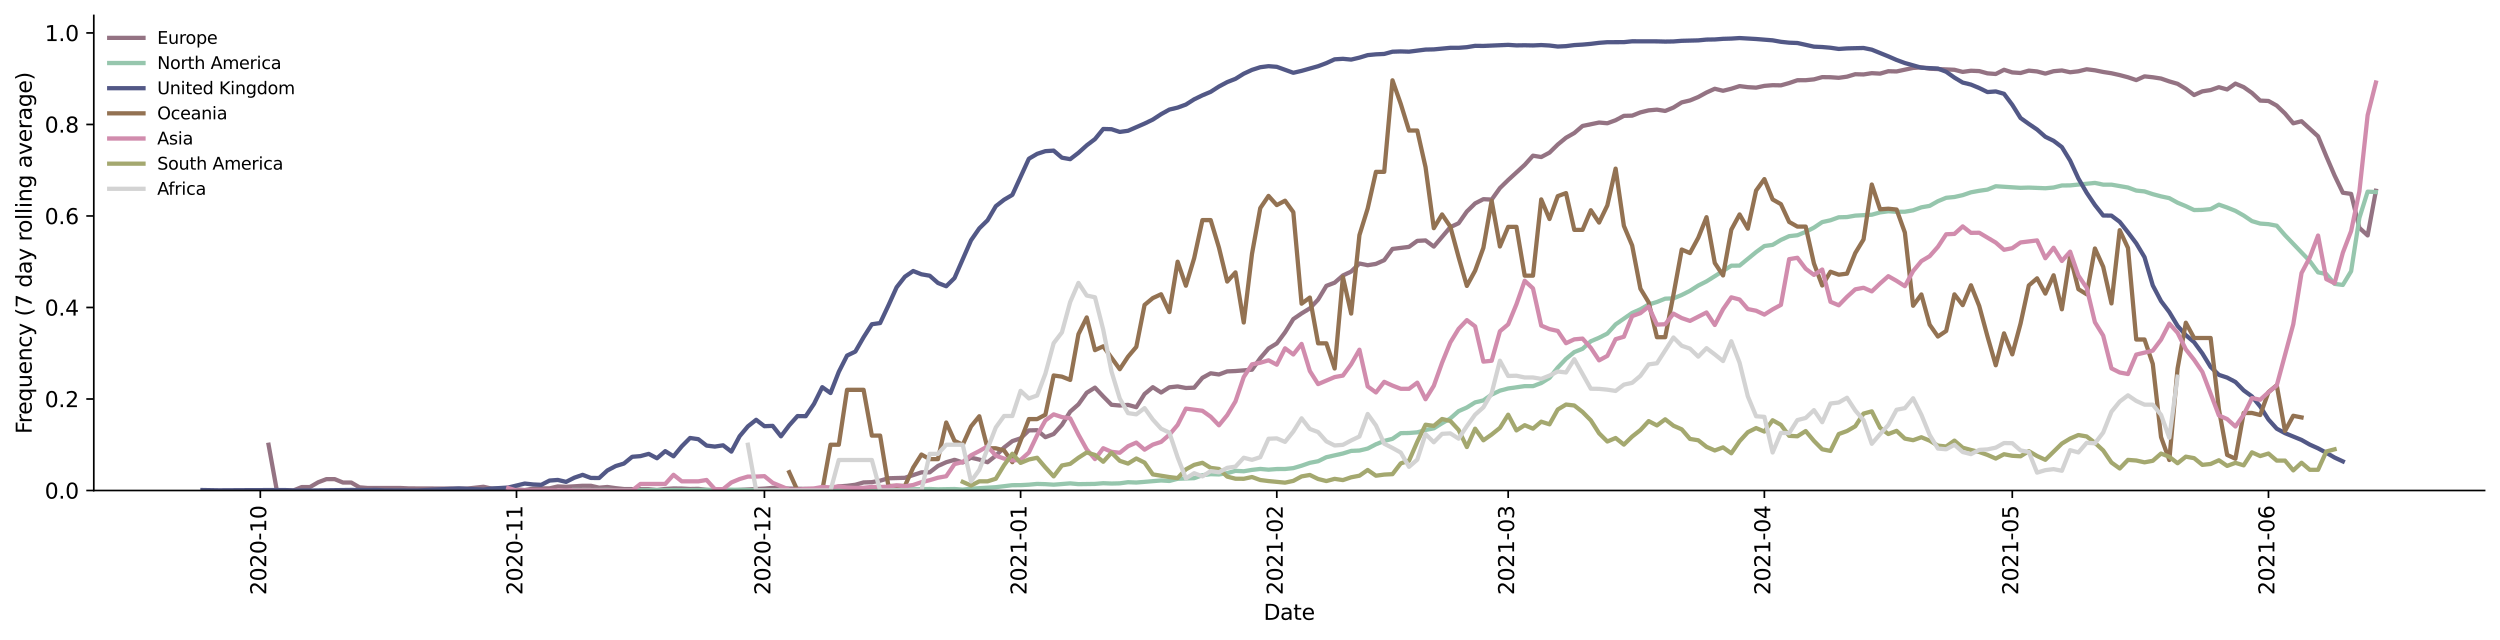 <?xml version="1.0" encoding="utf-8" standalone="no"?>
<!DOCTYPE svg PUBLIC "-//W3C//DTD SVG 1.1//EN"
  "http://www.w3.org/Graphics/SVG/1.1/DTD/svg11.dtd">
<svg height="298.621pt" version="1.1" viewBox="0 0 1166.981 298.621" width="1166.981pt" xmlns="http://www.w3.org/2000/svg" xmlns:xlink="http://www.w3.org/1999/xlink">
 <defs>
  <style type="text/css">*{stroke-linecap:butt;stroke-linejoin:round;}</style>
 </defs>
 <g id="figure_1">
  <g id="patch_1">
   <path d="M 0 298.621 
L 1166.981 298.621 
L 1166.981 0 
L 0 0 
z
" style="fill:#ffffff;"/>
  </g>
  <g id="axes_1">
   <g id="patch_2">
    <path d="M 43.781 228.96 
L 1159.781 228.96 
L 1159.781 7.2 
L 43.781 7.2 
z
" style="fill:#ffffff;"/>
   </g>
   <g id="matplotlib.axis_1">
    <g id="xtick_1">
     <g id="line2d_1">
      <defs>
       <path d="M 0 0 
L 0 3.5 
" id="m348f8c0ea3" style="stroke:#000000;stroke-width:0.8;"/>
      </defs>
      <g>
       <use style="stroke:#000000;stroke-width:0.8;" x="121.512" xlink:href="#m348f8c0ea3" y="228.96"/>
      </g>
     </g>
     <g id="text_1">
      <!-- 2020-10 -->
      <g transform="translate(124.271 277.743)rotate(-90)scale(0.1 -0.1)">
       <defs>
        <path d="M 1228 531 
L 3431 531 
L 3431 0 
L 469 0 
L 469 531 
Q 828 903 1448 1529 
Q 2069 2156 2228 2338 
Q 2531 2678 2651 2914 
Q 2772 3150 2772 3378 
Q 2772 3750 2511 3984 
Q 2250 4219 1831 4219 
Q 1534 4219 1204 4116 
Q 875 4013 500 3803 
L 500 4441 
Q 881 4594 1212 4672 
Q 1544 4750 1819 4750 
Q 2544 4750 2975 4387 
Q 3406 4025 3406 3419 
Q 3406 3131 3298 2873 
Q 3191 2616 2906 2266 
Q 2828 2175 2409 1742 
Q 1991 1309 1228 531 
z
" id="DejaVuSans-32" transform="scale(0.016)"/>
        <path d="M 2034 4250 
Q 1547 4250 1301 3770 
Q 1056 3291 1056 2328 
Q 1056 1369 1301 889 
Q 1547 409 2034 409 
Q 2525 409 2770 889 
Q 3016 1369 3016 2328 
Q 3016 3291 2770 3770 
Q 2525 4250 2034 4250 
z
M 2034 4750 
Q 2819 4750 3233 4129 
Q 3647 3509 3647 2328 
Q 3647 1150 3233 529 
Q 2819 -91 2034 -91 
Q 1250 -91 836 529 
Q 422 1150 422 2328 
Q 422 3509 836 4129 
Q 1250 4750 2034 4750 
z
" id="DejaVuSans-30" transform="scale(0.016)"/>
        <path d="M 313 2009 
L 1997 2009 
L 1997 1497 
L 313 1497 
L 313 2009 
z
" id="DejaVuSans-2d" transform="scale(0.016)"/>
        <path d="M 794 531 
L 1825 531 
L 1825 4091 
L 703 3866 
L 703 4441 
L 1819 4666 
L 2450 4666 
L 2450 531 
L 3481 531 
L 3481 0 
L 794 0 
L 794 531 
z
" id="DejaVuSans-31" transform="scale(0.016)"/>
       </defs>
       <use xlink:href="#DejaVuSans-32"/>
       <use x="63.623" xlink:href="#DejaVuSans-30"/>
       <use x="127.246" xlink:href="#DejaVuSans-32"/>
       <use x="190.869" xlink:href="#DejaVuSans-30"/>
       <use x="254.492" xlink:href="#DejaVuSans-2d"/>
       <use x="290.576" xlink:href="#DejaVuSans-31"/>
       <use x="354.199" xlink:href="#DejaVuSans-30"/>
      </g>
     </g>
    </g>
    <g id="xtick_2">
     <g id="line2d_2">
      <g>
       <use style="stroke:#000000;stroke-width:0.8;" x="241.097" xlink:href="#m348f8c0ea3" y="228.96"/>
      </g>
     </g>
     <g id="text_2">
      <!-- 2020-11 -->
      <g transform="translate(243.856 277.743)rotate(-90)scale(0.1 -0.1)">
       <use xlink:href="#DejaVuSans-32"/>
       <use x="63.623" xlink:href="#DejaVuSans-30"/>
       <use x="127.246" xlink:href="#DejaVuSans-32"/>
       <use x="190.869" xlink:href="#DejaVuSans-30"/>
       <use x="254.492" xlink:href="#DejaVuSans-2d"/>
       <use x="290.576" xlink:href="#DejaVuSans-31"/>
       <use x="354.199" xlink:href="#DejaVuSans-31"/>
      </g>
     </g>
    </g>
    <g id="xtick_3">
     <g id="line2d_3">
      <g>
       <use style="stroke:#000000;stroke-width:0.8;" x="356.824" xlink:href="#m348f8c0ea3" y="228.96"/>
      </g>
     </g>
     <g id="text_3">
      <!-- 2020-12 -->
      <g transform="translate(359.584 277.743)rotate(-90)scale(0.1 -0.1)">
       <use xlink:href="#DejaVuSans-32"/>
       <use x="63.623" xlink:href="#DejaVuSans-30"/>
       <use x="127.246" xlink:href="#DejaVuSans-32"/>
       <use x="190.869" xlink:href="#DejaVuSans-30"/>
       <use x="254.492" xlink:href="#DejaVuSans-2d"/>
       <use x="290.576" xlink:href="#DejaVuSans-31"/>
       <use x="354.199" xlink:href="#DejaVuSans-32"/>
      </g>
     </g>
    </g>
    <g id="xtick_4">
     <g id="line2d_4">
      <g>
       <use style="stroke:#000000;stroke-width:0.8;" x="476.41" xlink:href="#m348f8c0ea3" y="228.96"/>
      </g>
     </g>
     <g id="text_4">
      <!-- 2021-01 -->
      <g transform="translate(479.169 277.743)rotate(-90)scale(0.1 -0.1)">
       <use xlink:href="#DejaVuSans-32"/>
       <use x="63.623" xlink:href="#DejaVuSans-30"/>
       <use x="127.246" xlink:href="#DejaVuSans-32"/>
       <use x="190.869" xlink:href="#DejaVuSans-31"/>
       <use x="254.492" xlink:href="#DejaVuSans-2d"/>
       <use x="290.576" xlink:href="#DejaVuSans-30"/>
       <use x="354.199" xlink:href="#DejaVuSans-31"/>
      </g>
     </g>
    </g>
    <g id="xtick_5">
     <g id="line2d_5">
      <g>
       <use style="stroke:#000000;stroke-width:0.8;" x="595.995" xlink:href="#m348f8c0ea3" y="228.96"/>
      </g>
     </g>
     <g id="text_5">
      <!-- 2021-02 -->
      <g transform="translate(598.754 277.743)rotate(-90)scale(0.1 -0.1)">
       <use xlink:href="#DejaVuSans-32"/>
       <use x="63.623" xlink:href="#DejaVuSans-30"/>
       <use x="127.246" xlink:href="#DejaVuSans-32"/>
       <use x="190.869" xlink:href="#DejaVuSans-31"/>
       <use x="254.492" xlink:href="#DejaVuSans-2d"/>
       <use x="290.576" xlink:href="#DejaVuSans-30"/>
       <use x="354.199" xlink:href="#DejaVuSans-32"/>
      </g>
     </g>
    </g>
    <g id="xtick_6">
     <g id="line2d_6">
      <g>
       <use style="stroke:#000000;stroke-width:0.8;" x="704.007" xlink:href="#m348f8c0ea3" y="228.96"/>
      </g>
     </g>
     <g id="text_6">
      <!-- 2021-03 -->
      <g transform="translate(706.767 277.743)rotate(-90)scale(0.1 -0.1)">
       <defs>
        <path d="M 2597 2516 
Q 3050 2419 3304 2112 
Q 3559 1806 3559 1356 
Q 3559 666 3084 287 
Q 2609 -91 1734 -91 
Q 1441 -91 1130 -33 
Q 819 25 488 141 
L 488 750 
Q 750 597 1062 519 
Q 1375 441 1716 441 
Q 2309 441 2620 675 
Q 2931 909 2931 1356 
Q 2931 1769 2642 2001 
Q 2353 2234 1838 2234 
L 1294 2234 
L 1294 2753 
L 1863 2753 
Q 2328 2753 2575 2939 
Q 2822 3125 2822 3475 
Q 2822 3834 2567 4026 
Q 2313 4219 1838 4219 
Q 1578 4219 1281 4162 
Q 984 4106 628 3988 
L 628 4550 
Q 988 4650 1302 4700 
Q 1616 4750 1894 4750 
Q 2613 4750 3031 4423 
Q 3450 4097 3450 3541 
Q 3450 3153 3228 2886 
Q 3006 2619 2597 2516 
z
" id="DejaVuSans-33" transform="scale(0.016)"/>
       </defs>
       <use xlink:href="#DejaVuSans-32"/>
       <use x="63.623" xlink:href="#DejaVuSans-30"/>
       <use x="127.246" xlink:href="#DejaVuSans-32"/>
       <use x="190.869" xlink:href="#DejaVuSans-31"/>
       <use x="254.492" xlink:href="#DejaVuSans-2d"/>
       <use x="290.576" xlink:href="#DejaVuSans-30"/>
       <use x="354.199" xlink:href="#DejaVuSans-33"/>
      </g>
     </g>
    </g>
    <g id="xtick_7">
     <g id="line2d_7">
      <g>
       <use style="stroke:#000000;stroke-width:0.8;" x="823.593" xlink:href="#m348f8c0ea3" y="228.96"/>
      </g>
     </g>
     <g id="text_7">
      <!-- 2021-04 -->
      <g transform="translate(826.352 277.743)rotate(-90)scale(0.1 -0.1)">
       <defs>
        <path d="M 2419 4116 
L 825 1625 
L 2419 1625 
L 2419 4116 
z
M 2253 4666 
L 3047 4666 
L 3047 1625 
L 3713 1625 
L 3713 1100 
L 3047 1100 
L 3047 0 
L 2419 0 
L 2419 1100 
L 313 1100 
L 313 1709 
L 2253 4666 
z
" id="DejaVuSans-34" transform="scale(0.016)"/>
       </defs>
       <use xlink:href="#DejaVuSans-32"/>
       <use x="63.623" xlink:href="#DejaVuSans-30"/>
       <use x="127.246" xlink:href="#DejaVuSans-32"/>
       <use x="190.869" xlink:href="#DejaVuSans-31"/>
       <use x="254.492" xlink:href="#DejaVuSans-2d"/>
       <use x="290.576" xlink:href="#DejaVuSans-30"/>
       <use x="354.199" xlink:href="#DejaVuSans-34"/>
      </g>
     </g>
    </g>
    <g id="xtick_8">
     <g id="line2d_8">
      <g>
       <use style="stroke:#000000;stroke-width:0.8;" x="939.32" xlink:href="#m348f8c0ea3" y="228.96"/>
      </g>
     </g>
     <g id="text_8">
      <!-- 2021-05 -->
      <g transform="translate(942.08 277.743)rotate(-90)scale(0.1 -0.1)">
       <defs>
        <path d="M 691 4666 
L 3169 4666 
L 3169 4134 
L 1269 4134 
L 1269 2991 
Q 1406 3038 1543 3061 
Q 1681 3084 1819 3084 
Q 2600 3084 3056 2656 
Q 3513 2228 3513 1497 
Q 3513 744 3044 326 
Q 2575 -91 1722 -91 
Q 1428 -91 1123 -41 
Q 819 9 494 109 
L 494 744 
Q 775 591 1075 516 
Q 1375 441 1709 441 
Q 2250 441 2565 725 
Q 2881 1009 2881 1497 
Q 2881 1984 2565 2268 
Q 2250 2553 1709 2553 
Q 1456 2553 1204 2497 
Q 953 2441 691 2322 
L 691 4666 
z
" id="DejaVuSans-35" transform="scale(0.016)"/>
       </defs>
       <use xlink:href="#DejaVuSans-32"/>
       <use x="63.623" xlink:href="#DejaVuSans-30"/>
       <use x="127.246" xlink:href="#DejaVuSans-32"/>
       <use x="190.869" xlink:href="#DejaVuSans-31"/>
       <use x="254.492" xlink:href="#DejaVuSans-2d"/>
       <use x="290.576" xlink:href="#DejaVuSans-30"/>
       <use x="354.199" xlink:href="#DejaVuSans-35"/>
      </g>
     </g>
    </g>
    <g id="xtick_9">
     <g id="line2d_9">
      <g>
       <use style="stroke:#000000;stroke-width:0.8;" x="1058.905" xlink:href="#m348f8c0ea3" y="228.96"/>
      </g>
     </g>
     <g id="text_9">
      <!-- 2021-06 -->
      <g transform="translate(1061.665 277.743)rotate(-90)scale(0.1 -0.1)">
       <defs>
        <path d="M 2113 2584 
Q 1688 2584 1439 2293 
Q 1191 2003 1191 1497 
Q 1191 994 1439 701 
Q 1688 409 2113 409 
Q 2538 409 2786 701 
Q 3034 994 3034 1497 
Q 3034 2003 2786 2293 
Q 2538 2584 2113 2584 
z
M 3366 4563 
L 3366 3988 
Q 3128 4100 2886 4159 
Q 2644 4219 2406 4219 
Q 1781 4219 1451 3797 
Q 1122 3375 1075 2522 
Q 1259 2794 1537 2939 
Q 1816 3084 2150 3084 
Q 2853 3084 3261 2657 
Q 3669 2231 3669 1497 
Q 3669 778 3244 343 
Q 2819 -91 2113 -91 
Q 1303 -91 875 529 
Q 447 1150 447 2328 
Q 447 3434 972 4092 
Q 1497 4750 2381 4750 
Q 2619 4750 2861 4703 
Q 3103 4656 3366 4563 
z
" id="DejaVuSans-36" transform="scale(0.016)"/>
       </defs>
       <use xlink:href="#DejaVuSans-32"/>
       <use x="63.623" xlink:href="#DejaVuSans-30"/>
       <use x="127.246" xlink:href="#DejaVuSans-32"/>
       <use x="190.869" xlink:href="#DejaVuSans-31"/>
       <use x="254.492" xlink:href="#DejaVuSans-2d"/>
       <use x="290.576" xlink:href="#DejaVuSans-30"/>
       <use x="354.199" xlink:href="#DejaVuSans-36"/>
      </g>
     </g>
    </g>
    <g id="text_10">
     <!-- Date -->
     <g transform="translate(589.83 289.341)scale(0.1 -0.1)">
      <defs>
       <path d="M 1259 4147 
L 1259 519 
L 2022 519 
Q 2988 519 3436 956 
Q 3884 1394 3884 2338 
Q 3884 3275 3436 3711 
Q 2988 4147 2022 4147 
L 1259 4147 
z
M 628 4666 
L 1925 4666 
Q 3281 4666 3915 4102 
Q 4550 3538 4550 2338 
Q 4550 1131 3912 565 
Q 3275 0 1925 0 
L 628 0 
L 628 4666 
z
" id="DejaVuSans-44" transform="scale(0.016)"/>
       <path d="M 2194 1759 
Q 1497 1759 1228 1600 
Q 959 1441 959 1056 
Q 959 750 1161 570 
Q 1363 391 1709 391 
Q 2188 391 2477 730 
Q 2766 1069 2766 1631 
L 2766 1759 
L 2194 1759 
z
M 3341 1997 
L 3341 0 
L 2766 0 
L 2766 531 
Q 2569 213 2275 61 
Q 1981 -91 1556 -91 
Q 1019 -91 701 211 
Q 384 513 384 1019 
Q 384 1609 779 1909 
Q 1175 2209 1959 2209 
L 2766 2209 
L 2766 2266 
Q 2766 2663 2505 2880 
Q 2244 3097 1772 3097 
Q 1472 3097 1187 3025 
Q 903 2953 641 2809 
L 641 3341 
Q 956 3463 1253 3523 
Q 1550 3584 1831 3584 
Q 2591 3584 2966 3190 
Q 3341 2797 3341 1997 
z
" id="DejaVuSans-61" transform="scale(0.016)"/>
       <path d="M 1172 4494 
L 1172 3500 
L 2356 3500 
L 2356 3053 
L 1172 3053 
L 1172 1153 
Q 1172 725 1289 603 
Q 1406 481 1766 481 
L 2356 481 
L 2356 0 
L 1766 0 
Q 1100 0 847 248 
Q 594 497 594 1153 
L 594 3053 
L 172 3053 
L 172 3500 
L 594 3500 
L 594 4494 
L 1172 4494 
z
" id="DejaVuSans-74" transform="scale(0.016)"/>
       <path d="M 3597 1894 
L 3597 1613 
L 953 1613 
Q 991 1019 1311 708 
Q 1631 397 2203 397 
Q 2534 397 2845 478 
Q 3156 559 3463 722 
L 3463 178 
Q 3153 47 2828 -22 
Q 2503 -91 2169 -91 
Q 1331 -91 842 396 
Q 353 884 353 1716 
Q 353 2575 817 3079 
Q 1281 3584 2069 3584 
Q 2775 3584 3186 3129 
Q 3597 2675 3597 1894 
z
M 3022 2063 
Q 3016 2534 2758 2815 
Q 2500 3097 2075 3097 
Q 1594 3097 1305 2825 
Q 1016 2553 972 2059 
L 3022 2063 
z
" id="DejaVuSans-65" transform="scale(0.016)"/>
      </defs>
      <use xlink:href="#DejaVuSans-44"/>
      <use x="77.002" xlink:href="#DejaVuSans-61"/>
      <use x="138.281" xlink:href="#DejaVuSans-74"/>
      <use x="177.49" xlink:href="#DejaVuSans-65"/>
     </g>
    </g>
   </g>
   <g id="matplotlib.axis_2">
    <g id="ytick_1">
     <g id="line2d_10">
      <defs>
       <path d="M 0 0 
L -3.5 0 
" id="m3de3878694" style="stroke:#000000;stroke-width:0.8;"/>
      </defs>
      <g>
       <use style="stroke:#000000;stroke-width:0.8;" x="43.781" xlink:href="#m3de3878694" y="228.96"/>
      </g>
     </g>
     <g id="text_11">
      <!-- 0.0 -->
      <g transform="translate(20.878 232.759)scale(0.1 -0.1)">
       <defs>
        <path d="M 684 794 
L 1344 794 
L 1344 0 
L 684 0 
L 684 794 
z
" id="DejaVuSans-2e" transform="scale(0.016)"/>
       </defs>
       <use xlink:href="#DejaVuSans-30"/>
       <use x="63.623" xlink:href="#DejaVuSans-2e"/>
       <use x="95.41" xlink:href="#DejaVuSans-30"/>
      </g>
     </g>
    </g>
    <g id="ytick_2">
     <g id="line2d_11">
      <g>
       <use style="stroke:#000000;stroke-width:0.8;" x="43.781" xlink:href="#m3de3878694" y="186.244"/>
      </g>
     </g>
     <g id="text_12">
      <!-- 0.2 -->
      <g transform="translate(20.878 190.043)scale(0.1 -0.1)">
       <use xlink:href="#DejaVuSans-30"/>
       <use x="63.623" xlink:href="#DejaVuSans-2e"/>
       <use x="95.41" xlink:href="#DejaVuSans-32"/>
      </g>
     </g>
    </g>
    <g id="ytick_3">
     <g id="line2d_12">
      <g>
       <use style="stroke:#000000;stroke-width:0.8;" x="43.781" xlink:href="#m3de3878694" y="143.527"/>
      </g>
     </g>
     <g id="text_13">
      <!-- 0.4 -->
      <g transform="translate(20.878 147.326)scale(0.1 -0.1)">
       <use xlink:href="#DejaVuSans-30"/>
       <use x="63.623" xlink:href="#DejaVuSans-2e"/>
       <use x="95.41" xlink:href="#DejaVuSans-34"/>
      </g>
     </g>
    </g>
    <g id="ytick_4">
     <g id="line2d_13">
      <g>
       <use style="stroke:#000000;stroke-width:0.8;" x="43.781" xlink:href="#m3de3878694" y="100.811"/>
      </g>
     </g>
     <g id="text_14">
      <!-- 0.6 -->
      <g transform="translate(20.878 104.61)scale(0.1 -0.1)">
       <use xlink:href="#DejaVuSans-30"/>
       <use x="63.623" xlink:href="#DejaVuSans-2e"/>
       <use x="95.41" xlink:href="#DejaVuSans-36"/>
      </g>
     </g>
    </g>
    <g id="ytick_5">
     <g id="line2d_14">
      <g>
       <use style="stroke:#000000;stroke-width:0.8;" x="43.781" xlink:href="#m3de3878694" y="58.094"/>
      </g>
     </g>
     <g id="text_15">
      <!-- 0.8 -->
      <g transform="translate(20.878 61.893)scale(0.1 -0.1)">
       <defs>
        <path d="M 2034 2216 
Q 1584 2216 1326 1975 
Q 1069 1734 1069 1313 
Q 1069 891 1326 650 
Q 1584 409 2034 409 
Q 2484 409 2743 651 
Q 3003 894 3003 1313 
Q 3003 1734 2745 1975 
Q 2488 2216 2034 2216 
z
M 1403 2484 
Q 997 2584 770 2862 
Q 544 3141 544 3541 
Q 544 4100 942 4425 
Q 1341 4750 2034 4750 
Q 2731 4750 3128 4425 
Q 3525 4100 3525 3541 
Q 3525 3141 3298 2862 
Q 3072 2584 2669 2484 
Q 3125 2378 3379 2068 
Q 3634 1759 3634 1313 
Q 3634 634 3220 271 
Q 2806 -91 2034 -91 
Q 1263 -91 848 271 
Q 434 634 434 1313 
Q 434 1759 690 2068 
Q 947 2378 1403 2484 
z
M 1172 3481 
Q 1172 3119 1398 2916 
Q 1625 2713 2034 2713 
Q 2441 2713 2670 2916 
Q 2900 3119 2900 3481 
Q 2900 3844 2670 4047 
Q 2441 4250 2034 4250 
Q 1625 4250 1398 4047 
Q 1172 3844 1172 3481 
z
" id="DejaVuSans-38" transform="scale(0.016)"/>
       </defs>
       <use xlink:href="#DejaVuSans-30"/>
       <use x="63.623" xlink:href="#DejaVuSans-2e"/>
       <use x="95.41" xlink:href="#DejaVuSans-38"/>
      </g>
     </g>
    </g>
    <g id="ytick_6">
     <g id="line2d_15">
      <g>
       <use style="stroke:#000000;stroke-width:0.8;" x="43.781" xlink:href="#m3de3878694" y="15.378"/>
      </g>
     </g>
     <g id="text_16">
      <!-- 1.0 -->
      <g transform="translate(20.878 19.177)scale(0.1 -0.1)">
       <use xlink:href="#DejaVuSans-31"/>
       <use x="63.623" xlink:href="#DejaVuSans-2e"/>
       <use x="95.41" xlink:href="#DejaVuSans-30"/>
      </g>
     </g>
    </g>
    <g id="text_17">
     <!-- Frequency (7 day rolling average) -->
     <g transform="translate(14.798 202.529)rotate(-90)scale(0.1 -0.1)">
      <defs>
       <path d="M 628 4666 
L 3309 4666 
L 3309 4134 
L 1259 4134 
L 1259 2759 
L 3109 2759 
L 3109 2228 
L 1259 2228 
L 1259 0 
L 628 0 
L 628 4666 
z
" id="DejaVuSans-46" transform="scale(0.016)"/>
       <path d="M 2631 2963 
Q 2534 3019 2420 3045 
Q 2306 3072 2169 3072 
Q 1681 3072 1420 2755 
Q 1159 2438 1159 1844 
L 1159 0 
L 581 0 
L 581 3500 
L 1159 3500 
L 1159 2956 
Q 1341 3275 1631 3429 
Q 1922 3584 2338 3584 
Q 2397 3584 2469 3576 
Q 2541 3569 2628 3553 
L 2631 2963 
z
" id="DejaVuSans-72" transform="scale(0.016)"/>
       <path d="M 947 1747 
Q 947 1113 1208 752 
Q 1469 391 1925 391 
Q 2381 391 2643 752 
Q 2906 1113 2906 1747 
Q 2906 2381 2643 2742 
Q 2381 3103 1925 3103 
Q 1469 3103 1208 2742 
Q 947 2381 947 1747 
z
M 2906 525 
Q 2725 213 2448 61 
Q 2172 -91 1784 -91 
Q 1150 -91 751 415 
Q 353 922 353 1747 
Q 353 2572 751 3078 
Q 1150 3584 1784 3584 
Q 2172 3584 2448 3432 
Q 2725 3281 2906 2969 
L 2906 3500 
L 3481 3500 
L 3481 -1331 
L 2906 -1331 
L 2906 525 
z
" id="DejaVuSans-71" transform="scale(0.016)"/>
       <path d="M 544 1381 
L 544 3500 
L 1119 3500 
L 1119 1403 
Q 1119 906 1312 657 
Q 1506 409 1894 409 
Q 2359 409 2629 706 
Q 2900 1003 2900 1516 
L 2900 3500 
L 3475 3500 
L 3475 0 
L 2900 0 
L 2900 538 
Q 2691 219 2414 64 
Q 2138 -91 1772 -91 
Q 1169 -91 856 284 
Q 544 659 544 1381 
z
M 1991 3584 
L 1991 3584 
z
" id="DejaVuSans-75" transform="scale(0.016)"/>
       <path d="M 3513 2113 
L 3513 0 
L 2938 0 
L 2938 2094 
Q 2938 2591 2744 2837 
Q 2550 3084 2163 3084 
Q 1697 3084 1428 2787 
Q 1159 2491 1159 1978 
L 1159 0 
L 581 0 
L 581 3500 
L 1159 3500 
L 1159 2956 
Q 1366 3272 1645 3428 
Q 1925 3584 2291 3584 
Q 2894 3584 3203 3211 
Q 3513 2838 3513 2113 
z
" id="DejaVuSans-6e" transform="scale(0.016)"/>
       <path d="M 3122 3366 
L 3122 2828 
Q 2878 2963 2633 3030 
Q 2388 3097 2138 3097 
Q 1578 3097 1268 2742 
Q 959 2388 959 1747 
Q 959 1106 1268 751 
Q 1578 397 2138 397 
Q 2388 397 2633 464 
Q 2878 531 3122 666 
L 3122 134 
Q 2881 22 2623 -34 
Q 2366 -91 2075 -91 
Q 1284 -91 818 406 
Q 353 903 353 1747 
Q 353 2603 823 3093 
Q 1294 3584 2113 3584 
Q 2378 3584 2631 3529 
Q 2884 3475 3122 3366 
z
" id="DejaVuSans-63" transform="scale(0.016)"/>
       <path d="M 2059 -325 
Q 1816 -950 1584 -1140 
Q 1353 -1331 966 -1331 
L 506 -1331 
L 506 -850 
L 844 -850 
Q 1081 -850 1212 -737 
Q 1344 -625 1503 -206 
L 1606 56 
L 191 3500 
L 800 3500 
L 1894 763 
L 2988 3500 
L 3597 3500 
L 2059 -325 
z
" id="DejaVuSans-79" transform="scale(0.016)"/>
       <path id="DejaVuSans-20" transform="scale(0.016)"/>
       <path d="M 1984 4856 
Q 1566 4138 1362 3434 
Q 1159 2731 1159 2009 
Q 1159 1288 1364 580 
Q 1569 -128 1984 -844 
L 1484 -844 
Q 1016 -109 783 600 
Q 550 1309 550 2009 
Q 550 2706 781 3412 
Q 1013 4119 1484 4856 
L 1984 4856 
z
" id="DejaVuSans-28" transform="scale(0.016)"/>
       <path d="M 525 4666 
L 3525 4666 
L 3525 4397 
L 1831 0 
L 1172 0 
L 2766 4134 
L 525 4134 
L 525 4666 
z
" id="DejaVuSans-37" transform="scale(0.016)"/>
       <path d="M 2906 2969 
L 2906 4863 
L 3481 4863 
L 3481 0 
L 2906 0 
L 2906 525 
Q 2725 213 2448 61 
Q 2172 -91 1784 -91 
Q 1150 -91 751 415 
Q 353 922 353 1747 
Q 353 2572 751 3078 
Q 1150 3584 1784 3584 
Q 2172 3584 2448 3432 
Q 2725 3281 2906 2969 
z
M 947 1747 
Q 947 1113 1208 752 
Q 1469 391 1925 391 
Q 2381 391 2643 752 
Q 2906 1113 2906 1747 
Q 2906 2381 2643 2742 
Q 2381 3103 1925 3103 
Q 1469 3103 1208 2742 
Q 947 2381 947 1747 
z
" id="DejaVuSans-64" transform="scale(0.016)"/>
       <path d="M 1959 3097 
Q 1497 3097 1228 2736 
Q 959 2375 959 1747 
Q 959 1119 1226 758 
Q 1494 397 1959 397 
Q 2419 397 2687 759 
Q 2956 1122 2956 1747 
Q 2956 2369 2687 2733 
Q 2419 3097 1959 3097 
z
M 1959 3584 
Q 2709 3584 3137 3096 
Q 3566 2609 3566 1747 
Q 3566 888 3137 398 
Q 2709 -91 1959 -91 
Q 1206 -91 779 398 
Q 353 888 353 1747 
Q 353 2609 779 3096 
Q 1206 3584 1959 3584 
z
" id="DejaVuSans-6f" transform="scale(0.016)"/>
       <path d="M 603 4863 
L 1178 4863 
L 1178 0 
L 603 0 
L 603 4863 
z
" id="DejaVuSans-6c" transform="scale(0.016)"/>
       <path d="M 603 3500 
L 1178 3500 
L 1178 0 
L 603 0 
L 603 3500 
z
M 603 4863 
L 1178 4863 
L 1178 4134 
L 603 4134 
L 603 4863 
z
" id="DejaVuSans-69" transform="scale(0.016)"/>
       <path d="M 2906 1791 
Q 2906 2416 2648 2759 
Q 2391 3103 1925 3103 
Q 1463 3103 1205 2759 
Q 947 2416 947 1791 
Q 947 1169 1205 825 
Q 1463 481 1925 481 
Q 2391 481 2648 825 
Q 2906 1169 2906 1791 
z
M 3481 434 
Q 3481 -459 3084 -895 
Q 2688 -1331 1869 -1331 
Q 1566 -1331 1297 -1286 
Q 1028 -1241 775 -1147 
L 775 -588 
Q 1028 -725 1275 -790 
Q 1522 -856 1778 -856 
Q 2344 -856 2625 -561 
Q 2906 -266 2906 331 
L 2906 616 
Q 2728 306 2450 153 
Q 2172 0 1784 0 
Q 1141 0 747 490 
Q 353 981 353 1791 
Q 353 2603 747 3093 
Q 1141 3584 1784 3584 
Q 2172 3584 2450 3431 
Q 2728 3278 2906 2969 
L 2906 3500 
L 3481 3500 
L 3481 434 
z
" id="DejaVuSans-67" transform="scale(0.016)"/>
       <path d="M 191 3500 
L 800 3500 
L 1894 563 
L 2988 3500 
L 3597 3500 
L 2284 0 
L 1503 0 
L 191 3500 
z
" id="DejaVuSans-76" transform="scale(0.016)"/>
       <path d="M 513 4856 
L 1013 4856 
Q 1481 4119 1714 3412 
Q 1947 2706 1947 2009 
Q 1947 1309 1714 600 
Q 1481 -109 1013 -844 
L 513 -844 
Q 928 -128 1133 580 
Q 1338 1288 1338 2009 
Q 1338 2731 1133 3434 
Q 928 4138 513 4856 
z
" id="DejaVuSans-29" transform="scale(0.016)"/>
      </defs>
      <use xlink:href="#DejaVuSans-46"/>
      <use x="50.27" xlink:href="#DejaVuSans-72"/>
      <use x="89.133" xlink:href="#DejaVuSans-65"/>
      <use x="150.656" xlink:href="#DejaVuSans-71"/>
      <use x="214.133" xlink:href="#DejaVuSans-75"/>
      <use x="277.512" xlink:href="#DejaVuSans-65"/>
      <use x="339.035" xlink:href="#DejaVuSans-6e"/>
      <use x="402.414" xlink:href="#DejaVuSans-63"/>
      <use x="457.395" xlink:href="#DejaVuSans-79"/>
      <use x="516.574" xlink:href="#DejaVuSans-20"/>
      <use x="548.361" xlink:href="#DejaVuSans-28"/>
      <use x="587.375" xlink:href="#DejaVuSans-37"/>
      <use x="650.998" xlink:href="#DejaVuSans-20"/>
      <use x="682.785" xlink:href="#DejaVuSans-64"/>
      <use x="746.262" xlink:href="#DejaVuSans-61"/>
      <use x="807.541" xlink:href="#DejaVuSans-79"/>
      <use x="866.721" xlink:href="#DejaVuSans-20"/>
      <use x="898.508" xlink:href="#DejaVuSans-72"/>
      <use x="937.371" xlink:href="#DejaVuSans-6f"/>
      <use x="998.553" xlink:href="#DejaVuSans-6c"/>
      <use x="1026.336" xlink:href="#DejaVuSans-6c"/>
      <use x="1054.119" xlink:href="#DejaVuSans-69"/>
      <use x="1081.902" xlink:href="#DejaVuSans-6e"/>
      <use x="1145.281" xlink:href="#DejaVuSans-67"/>
      <use x="1208.758" xlink:href="#DejaVuSans-20"/>
      <use x="1240.545" xlink:href="#DejaVuSans-61"/>
      <use x="1301.824" xlink:href="#DejaVuSans-76"/>
      <use x="1361.004" xlink:href="#DejaVuSans-65"/>
      <use x="1422.527" xlink:href="#DejaVuSans-72"/>
      <use x="1463.641" xlink:href="#DejaVuSans-61"/>
      <use x="1524.92" xlink:href="#DejaVuSans-67"/>
      <use x="1588.396" xlink:href="#DejaVuSans-65"/>
      <use x="1649.92" xlink:href="#DejaVuSans-29"/>
     </g>
    </g>
   </g>
   <g id="line2d_16">
    <path clip-path="url(#p2da77f3429)" d="M 125.369 207.602 
L 129.227 228.96 
L 136.942 228.96 
L 140.8 227.378 
L 144.657 227.378 
L 148.515 225.13 
L 152.372 223.657 
L 156.23 223.657 
L 160.088 225.239 
L 163.945 225.239 
L 167.803 227.487 
L 171.66 227.806 
L 187.091 227.806 
L 190.948 227.989 
L 217.951 228.088 
L 225.666 227.222 
L 229.524 228.093 
L 237.239 228.093 
L 244.954 228.777 
L 248.812 228.102 
L 252.67 227.962 
L 256.527 227.962 
L 260.385 227.066 
L 264.242 227.249 
L 271.958 226.761 
L 275.815 226.761 
L 279.673 227.657 
L 283.53 227.322 
L 287.388 227.868 
L 291.245 228.284 
L 302.818 228.37 
L 306.676 228.71 
L 310.533 228.246 
L 314.391 228.013 
L 318.249 228.055 
L 322.106 228.262 
L 325.964 228.194 
L 329.821 228.659 
L 333.679 228.892 
L 341.394 228.892 
L 356.824 228.077 
L 360.682 227.728 
L 364.54 227.992 
L 379.97 228.297 
L 383.828 228.17 
L 387.685 228.159 
L 391.543 227.051 
L 395.4 226.778 
L 399.258 226.288 
L 403.116 225.195 
L 406.973 225.065 
L 410.831 224.377 
L 414.688 223.255 
L 422.403 223.036 
L 430.119 220.497 
L 433.976 220.469 
L 437.834 217.501 
L 441.691 215.765 
L 445.549 214.638 
L 449.407 215.865 
L 453.264 213.648 
L 457.122 214.524 
L 460.979 215.768 
L 464.837 212.698 
L 468.694 208.904 
L 472.552 205.91 
L 476.41 204.606 
L 480.267 200.907 
L 484.125 200.804 
L 487.982 204.062 
L 491.84 202.594 
L 495.698 198.332 
L 499.555 192.136 
L 503.413 188.747 
L 507.27 183.338 
L 511.128 180.943 
L 514.986 185.055 
L 518.843 188.955 
L 522.701 189.292 
L 526.558 189 
L 530.416 190.07 
L 534.273 183.916 
L 538.131 180.741 
L 541.989 183.219 
L 545.846 180.802 
L 549.704 180.383 
L 553.561 181.114 
L 557.419 180.96 
L 561.277 176.363 
L 565.134 174.25 
L 568.992 174.804 
L 572.849 173.364 
L 576.707 173.198 
L 584.422 172.564 
L 588.28 167.189 
L 592.137 162.668 
L 595.995 160.314 
L 599.852 155.122 
L 603.71 148.936 
L 607.568 146.296 
L 611.425 143.945 
L 615.283 139.841 
L 619.14 133.436 
L 622.998 131.953 
L 626.856 128.59 
L 630.713 126.761 
L 634.571 123.005 
L 638.428 123.804 
L 642.286 123.174 
L 646.144 121.443 
L 650.001 116.2 
L 657.716 115.238 
L 661.574 112.435 
L 665.431 112.229 
L 669.289 115.101 
L 677.004 106.024 
L 680.862 104.216 
L 684.719 98.722 
L 688.577 94.933 
L 692.435 92.974 
L 696.292 93.165 
L 700.15 87.781 
L 704.007 84.027 
L 711.722 76.946 
L 715.58 72.671 
L 719.438 73.307 
L 723.295 71.246 
L 727.153 67.459 
L 731.01 64.29 
L 734.868 62.093 
L 738.726 58.8 
L 746.441 57.195 
L 750.298 57.537 
L 754.156 56.123 
L 758.014 54.081 
L 761.871 53.983 
L 765.729 52.462 
L 769.586 51.515 
L 773.444 51.179 
L 777.301 51.789 
L 781.159 50.204 
L 785.017 47.795 
L 788.874 46.88 
L 792.732 45.291 
L 796.589 43.181 
L 800.447 41.437 
L 804.305 42.374 
L 808.162 41.417 
L 812.02 40.197 
L 815.877 40.685 
L 819.735 40.912 
L 823.593 40.089 
L 827.45 39.767 
L 831.308 39.839 
L 835.165 38.768 
L 839.023 37.454 
L 842.88 37.437 
L 846.738 37.051 
L 850.596 36.003 
L 854.453 36.056 
L 858.311 36.321 
L 862.168 35.789 
L 866.026 34.644 
L 869.884 34.755 
L 873.741 34.152 
L 877.599 34.372 
L 881.456 33.246 
L 885.314 33.343 
L 893.029 31.708 
L 896.887 31.449 
L 900.744 32.069 
L 912.317 32.575 
L 916.175 33.564 
L 920.032 33.024 
L 923.89 33.183 
L 927.747 34.249 
L 931.605 34.538 
L 935.463 32.572 
L 939.32 33.8 
L 943.178 34.074 
L 947.035 32.969 
L 950.893 33.355 
L 954.75 34.362 
L 958.608 33.241 
L 962.466 32.891 
L 966.323 33.729 
L 970.181 33.279 
L 974.038 32.333 
L 977.896 32.814 
L 981.754 33.596 
L 985.611 34.193 
L 989.469 35.057 
L 993.326 36.075 
L 997.184 37.384 
L 1001.042 35.648 
L 1004.899 36.065 
L 1008.757 36.663 
L 1012.614 38 
L 1016.472 39.123 
L 1020.329 41.46 
L 1024.187 44.354 
L 1028.045 42.638 
L 1031.902 42.044 
L 1035.76 40.698 
L 1039.617 41.754 
L 1043.475 39.029 
L 1047.333 40.666 
L 1051.19 43.38 
L 1055.048 46.96 
L 1058.905 47.135 
L 1062.763 49.292 
L 1066.621 52.967 
L 1070.478 57.559 
L 1074.336 56.587 
L 1082.051 63.641 
L 1085.908 72.969 
L 1089.766 81.941 
L 1093.624 89.963 
L 1097.481 90.512 
L 1101.339 106.372 
L 1105.196 109.892 
L 1109.054 89.055 
L 1109.054 89.055 
" style="fill:none;stroke:#947383;stroke-linecap:square;stroke-width:2;"/>
   </g>
   <g id="line2d_17">
    <path clip-path="url(#p2da77f3429)" d="M 268.1 228.691 
L 275.815 228.77 
L 283.53 228.661 
L 287.388 228.851 
L 322.106 228.752 
L 341.394 228.575 
L 349.109 228.723 
L 352.967 228.723 
L 356.824 228.925 
L 379.97 228.794 
L 387.685 228.877 
L 395.4 228.791 
L 399.258 228.874 
L 406.973 228.656 
L 433.976 228.275 
L 437.834 228.413 
L 445.549 228.272 
L 449.407 228.546 
L 453.264 228.124 
L 464.837 227.412 
L 472.552 226.478 
L 476.41 226.46 
L 480.267 226.248 
L 484.125 225.891 
L 487.982 226.002 
L 491.84 226.247 
L 499.555 225.64 
L 503.413 225.999 
L 511.128 225.882 
L 514.986 225.557 
L 518.843 225.713 
L 522.701 225.618 
L 526.558 225.089 
L 530.416 225.243 
L 541.989 224.28 
L 545.846 224.512 
L 549.704 223.487 
L 557.419 223.199 
L 561.277 221.825 
L 565.134 221.334 
L 568.992 221.467 
L 572.849 220.829 
L 576.707 219.799 
L 580.565 219.983 
L 584.422 219.342 
L 588.28 218.899 
L 592.137 219.24 
L 595.995 218.943 
L 599.852 218.924 
L 603.71 218.518 
L 607.568 217.386 
L 611.425 216.046 
L 615.283 215.3 
L 619.14 213.418 
L 626.856 211.69 
L 630.713 210.479 
L 634.571 210.306 
L 638.428 209.384 
L 642.286 207.379 
L 646.144 205.825 
L 650.001 204.83 
L 653.859 202.186 
L 657.716 202.124 
L 661.574 201.81 
L 665.431 200.719 
L 669.289 199.944 
L 673.147 197.552 
L 677.004 195.312 
L 680.862 191.921 
L 684.719 190.217 
L 688.577 187.828 
L 692.435 186.903 
L 696.292 184.187 
L 700.15 182.356 
L 704.007 181.334 
L 711.722 180.237 
L 715.58 180.251 
L 719.438 178.79 
L 723.295 176.381 
L 727.153 171.561 
L 731.01 167.491 
L 734.868 164.345 
L 738.726 162.813 
L 742.583 159.297 
L 746.441 157.658 
L 750.298 155.7 
L 754.156 151.417 
L 761.871 146.065 
L 765.729 144.371 
L 769.586 142.148 
L 773.444 140.961 
L 777.301 139.417 
L 781.159 139.273 
L 785.017 137.691 
L 788.874 135.745 
L 792.732 133.297 
L 796.589 131.351 
L 804.305 126.493 
L 808.162 124.018 
L 812.02 123.981 
L 819.735 117.67 
L 823.593 114.847 
L 827.45 114.299 
L 831.308 112.001 
L 835.165 110.239 
L 839.023 109.806 
L 842.88 108.229 
L 846.738 106.257 
L 850.596 103.677 
L 854.453 102.819 
L 858.311 101.433 
L 862.168 101.325 
L 866.026 100.651 
L 873.741 100.226 
L 877.599 99.149 
L 881.456 98.621 
L 885.314 98.858 
L 889.172 98.831 
L 893.029 98.179 
L 896.887 96.78 
L 900.744 96.103 
L 904.602 93.923 
L 908.459 92.335 
L 912.317 91.953 
L 916.175 91.092 
L 920.032 89.771 
L 923.89 89.063 
L 927.747 88.507 
L 931.605 86.94 
L 943.178 87.683 
L 947.035 87.56 
L 954.75 87.874 
L 958.608 87.536 
L 962.466 86.587 
L 966.323 86.541 
L 977.896 85.379 
L 981.754 86.19 
L 985.611 86.193 
L 993.326 87.537 
L 997.184 88.957 
L 1001.042 89.356 
L 1004.899 90.633 
L 1008.757 91.667 
L 1012.614 92.487 
L 1016.472 94.62 
L 1020.329 96.226 
L 1024.187 98.05 
L 1028.045 97.972 
L 1031.902 97.618 
L 1035.76 95.524 
L 1039.617 96.878 
L 1043.475 98.426 
L 1047.333 100.612 
L 1051.19 103.206 
L 1055.048 104.364 
L 1058.905 104.64 
L 1062.763 105.365 
L 1066.621 109.792 
L 1078.193 121.872 
L 1082.051 127.122 
L 1085.908 127.939 
L 1089.766 132.512 
L 1093.624 133.009 
L 1097.481 126.607 
L 1101.339 101.723 
L 1105.196 89.462 
L 1109.054 89.646 
L 1109.054 89.646 
" style="fill:none;stroke:#96c6ad;stroke-linecap:square;stroke-width:2;"/>
   </g>
   <g id="line2d_18">
    <path clip-path="url(#p2da77f3429)" d="M 94.509 228.744 
L 102.224 228.881 
L 117.654 228.788 
L 133.084 228.758 
L 136.942 228.93 
L 144.657 228.96 
L 163.945 228.708 
L 171.66 228.763 
L 175.518 228.686 
L 179.375 228.884 
L 194.806 228.96 
L 202.521 228.562 
L 214.094 228.01 
L 225.666 228.552 
L 229.524 228.044 
L 237.239 227.575 
L 244.954 225.72 
L 248.812 226.139 
L 252.67 226.315 
L 256.527 224.323 
L 260.385 224.037 
L 264.242 224.932 
L 268.1 222.983 
L 271.958 221.653 
L 275.815 223.095 
L 279.673 223.128 
L 283.53 219.59 
L 287.388 217.557 
L 291.245 216.381 
L 295.103 213.224 
L 298.961 212.912 
L 302.818 211.868 
L 306.676 213.904 
L 310.533 210.589 
L 314.391 212.998 
L 318.249 208.333 
L 322.106 204.448 
L 325.964 204.999 
L 329.821 208.002 
L 333.679 208.463 
L 337.537 207.871 
L 341.394 210.806 
L 345.252 203.623 
L 349.109 199.025 
L 352.967 195.967 
L 356.824 198.941 
L 360.682 198.797 
L 364.54 203.664 
L 368.397 198.543 
L 372.255 194.226 
L 376.112 194.274 
L 379.97 188.522 
L 383.828 180.736 
L 387.685 183.459 
L 391.543 173.581 
L 395.4 165.981 
L 399.258 164.121 
L 403.116 157.428 
L 406.973 151.357 
L 410.831 150.804 
L 414.688 142.602 
L 418.546 134.08 
L 422.403 129.161 
L 426.261 126.507 
L 430.119 128.038 
L 433.976 128.703 
L 437.834 132.091 
L 441.691 133.611 
L 445.549 129.804 
L 453.264 112.169 
L 457.122 106.606 
L 460.979 102.822 
L 464.837 96.243 
L 468.694 93.236 
L 472.552 90.97 
L 480.267 74.096 
L 484.125 71.822 
L 487.982 70.556 
L 491.84 70.308 
L 495.698 73.61 
L 499.555 74.3 
L 503.413 71.334 
L 507.27 67.849 
L 511.128 64.922 
L 514.986 60.204 
L 518.843 60.315 
L 522.701 61.584 
L 526.558 61.047 
L 534.273 57.683 
L 538.131 55.816 
L 541.989 53.295 
L 545.846 51.151 
L 549.704 50.23 
L 553.561 48.812 
L 557.419 46.369 
L 561.277 44.496 
L 565.134 42.867 
L 568.992 40.386 
L 572.849 38.324 
L 576.707 36.804 
L 580.565 34.406 
L 584.422 32.622 
L 588.28 31.38 
L 592.137 30.889 
L 595.995 31.195 
L 603.71 33.978 
L 607.568 33.08 
L 615.283 30.911 
L 619.14 29.457 
L 622.998 27.696 
L 626.856 27.454 
L 630.713 27.814 
L 634.571 26.906 
L 638.428 25.731 
L 642.286 25.361 
L 646.144 25.18 
L 650.001 24.141 
L 653.859 24.006 
L 657.716 24.124 
L 665.431 23.142 
L 669.289 23.055 
L 677.004 22.319 
L 680.862 22.322 
L 684.719 22.023 
L 688.577 21.396 
L 692.435 21.442 
L 704.007 20.943 
L 707.865 21.189 
L 711.722 21.129 
L 715.58 21.211 
L 719.438 21.035 
L 723.295 21.246 
L 727.153 21.724 
L 731.01 21.537 
L 734.868 21.042 
L 738.726 20.821 
L 742.583 20.471 
L 746.441 19.992 
L 750.298 19.696 
L 758.014 19.673 
L 761.871 19.277 
L 773.444 19.308 
L 777.301 19.414 
L 781.159 19.349 
L 785.017 19.051 
L 792.732 18.848 
L 796.589 18.477 
L 800.447 18.416 
L 804.305 18.126 
L 808.162 18.009 
L 812.02 17.76 
L 819.735 18.208 
L 827.45 18.826 
L 831.308 19.515 
L 835.165 19.923 
L 839.023 20.077 
L 846.738 21.779 
L 850.596 21.95 
L 854.453 22.285 
L 858.311 22.848 
L 862.168 22.591 
L 869.884 22.401 
L 873.741 23.182 
L 881.456 26.313 
L 885.314 27.998 
L 889.172 29.417 
L 896.887 31.606 
L 904.602 32 
L 908.459 33.498 
L 912.317 36.229 
L 916.175 38.543 
L 920.032 39.487 
L 923.89 41.092 
L 927.747 42.978 
L 931.605 42.683 
L 935.463 43.788 
L 939.32 48.927 
L 943.178 55.093 
L 947.035 57.845 
L 950.893 60.46 
L 954.75 63.846 
L 958.608 65.735 
L 962.466 68.657 
L 966.323 74.96 
L 970.181 83.326 
L 974.038 89.969 
L 977.896 95.7 
L 981.754 100.591 
L 985.611 100.657 
L 989.469 103.559 
L 993.326 108.447 
L 997.184 113.584 
L 1001.042 120.039 
L 1004.899 133.22 
L 1008.757 140.549 
L 1012.614 145.678 
L 1016.472 152.106 
L 1020.329 156.449 
L 1024.187 159.718 
L 1028.045 164.981 
L 1031.902 171.283 
L 1035.76 174.979 
L 1039.617 176.262 
L 1043.475 178.296 
L 1047.333 182.229 
L 1051.19 185.032 
L 1055.048 189.744 
L 1058.905 195.827 
L 1062.763 200.102 
L 1066.621 202.193 
L 1074.336 205.36 
L 1078.193 207.542 
L 1082.051 209.283 
L 1085.908 211.344 
L 1089.766 213.584 
L 1093.624 215.372 
L 1093.624 215.372 
" style="fill:none;stroke:#525886;stroke-linecap:square;stroke-width:2;"/>
   </g>
   <g id="line2d_19">
    <path clip-path="url(#p2da77f3429)" d="M 368.397 220.417 
L 372.255 228.96 
L 383.828 228.96 
L 387.685 207.602 
L 391.543 207.602 
L 395.4 181.972 
L 403.116 181.972 
L 406.973 203.33 
L 410.831 203.33 
L 414.688 226.824 
L 422.403 226.824 
L 426.261 218.281 
L 430.119 212.179 
L 433.976 214.314 
L 437.834 214.314 
L 441.691 197.228 
L 445.549 205.771 
L 449.407 207.602 
L 453.264 199.058 
L 457.122 194.312 
L 460.979 209.263 
L 464.837 209.263 
L 468.694 210.249 
L 472.552 215.741 
L 480.267 195.632 
L 484.125 195.632 
L 487.982 193.578 
L 491.84 175.271 
L 495.698 175.819 
L 499.555 177.344 
L 503.413 155.986 
L 507.27 148.182 
L 511.128 163.438 
L 514.986 161.658 
L 522.701 172.337 
L 526.558 166.496 
L 530.416 161.919 
L 534.273 142.341 
L 538.131 139.137 
L 541.989 137.357 
L 545.846 145.663 
L 549.704 122.169 
L 553.561 133.357 
L 557.419 120.542 
L 561.277 102.743 
L 565.134 102.743 
L 568.992 115.558 
L 572.849 131.424 
L 576.707 127.152 
L 580.565 150.545 
L 584.422 118.507 
L 588.28 97.149 
L 592.137 91.454 
L 595.995 95.725 
L 599.852 93.691 
L 603.71 99.031 
L 607.568 141.747 
L 611.425 138.9 
L 615.283 160.258 
L 619.14 160.258 
L 622.998 172.005 
L 626.856 129.288 
L 630.713 146.375 
L 634.571 109.761 
L 638.428 97.302 
L 642.286 80.215 
L 646.144 80.215 
L 650.001 37.499 
L 653.859 48.483 
L 657.716 60.942 
L 661.574 60.942 
L 665.431 78.029 
L 669.289 106.506 
L 673.147 100.099 
L 677.004 105.794 
L 680.862 120.033 
L 684.719 133.458 
L 688.577 126.339 
L 692.435 115.66 
L 696.292 93.691 
L 700.15 115.049 
L 704.007 105.896 
L 707.865 105.896 
L 711.722 128.678 
L 715.58 128.678 
L 719.438 93.081 
L 723.295 102.235 
L 727.153 91.555 
L 731.01 90.132 
L 734.868 107.294 
L 738.726 107.294 
L 742.583 98.141 
L 746.441 103.891 
L 750.298 95.882 
L 754.156 78.719 
L 758.014 105.417 
L 761.871 114.57 
L 765.729 134.755 
L 769.586 141.121 
L 773.444 157.394 
L 777.301 157.394 
L 781.159 137.562 
L 785.017 116.481 
L 788.874 118.124 
L 792.732 111.004 
L 796.589 101.393 
L 800.447 122.751 
L 804.305 128.576 
L 808.162 107.218 
L 812.02 100.099 
L 815.877 106.744 
L 819.735 88.945 
L 823.593 83.605 
L 827.45 93.098 
L 831.308 95.289 
L 835.165 103.595 
L 839.023 105.785 
L 842.88 105.785 
L 846.738 122.99 
L 850.596 133.259 
L 854.453 126.851 
L 858.311 128.22 
L 862.168 127.735 
L 866.026 118.124 
L 869.884 111.767 
L 873.741 86.137 
L 877.599 97.706 
L 881.456 97.429 
L 885.314 97.817 
L 889.172 108.543 
L 893.029 142.716 
L 896.887 137.445 
L 900.744 151.556 
L 904.602 157.083 
L 908.459 154.494 
L 912.317 137.407 
L 916.175 142.436 
L 920.032 133.17 
L 923.89 142.834 
L 927.747 157.073 
L 931.605 170.498 
L 935.463 155.612 
L 939.32 165.412 
L 943.178 151.053 
L 947.035 133.255 
L 950.893 129.926 
L 954.75 137.046 
L 958.608 128.502 
L 962.466 144.369 
L 966.323 119.451 
L 970.181 134.984 
L 974.038 137.357 
L 977.896 115.999 
L 981.754 124.542 
L 985.611 141.629 
L 989.469 107.455 
L 993.326 115.761 
L 997.184 158.478 
L 1001.042 158.478 
L 1004.899 169.869 
L 1008.757 204.042 
L 1012.614 214.721 
L 1016.472 172.005 
L 1020.329 150.647 
L 1024.187 157.766 
L 1031.902 157.766 
L 1035.76 190.99 
L 1039.617 212.348 
L 1043.475 214.128 
L 1047.333 192.77 
L 1051.19 192.77 
L 1055.048 193.719 
L 1058.905 183.04 
L 1062.763 179.836 
L 1066.621 201.194 
L 1070.478 194.075 
L 1074.336 194.852 
L 1074.336 194.852 
" style="fill:none;stroke:#937252;stroke-linecap:square;stroke-width:2;"/>
   </g>
   <g id="line2d_20">
    <path clip-path="url(#p2da77f3429)" d="M 237.239 227.806 
L 241.097 228.96 
L 295.103 228.96 
L 298.961 225.909 
L 310.533 225.909 
L 314.391 221.637 
L 318.249 224.688 
L 325.964 224.688 
L 329.821 224.051 
L 333.679 228.322 
L 337.537 228.322 
L 341.394 225.216 
L 345.252 223.604 
L 349.109 222.462 
L 352.967 222.462 
L 356.824 222.269 
L 360.682 225.376 
L 368.397 228.563 
L 372.255 228.563 
L 376.112 228.208 
L 379.97 228.012 
L 383.828 227.315 
L 387.685 227.519 
L 391.543 227.039 
L 395.4 227.587 
L 399.258 227.783 
L 403.116 227.689 
L 406.973 227.277 
L 410.831 227.337 
L 414.688 227.172 
L 418.546 226.549 
L 422.403 226.997 
L 426.261 226.388 
L 430.119 225.089 
L 433.976 224.133 
L 437.834 222.99 
L 441.691 222.309 
L 445.549 216.638 
L 449.407 215.664 
L 453.264 212.532 
L 457.122 210.545 
L 460.979 208.372 
L 464.837 212.695 
L 468.694 214.073 
L 472.552 214.885 
L 476.41 214.683 
L 480.267 211.238 
L 484.125 203.168 
L 487.982 196.255 
L 491.84 193.426 
L 495.698 194.697 
L 499.555 195.271 
L 503.413 202.874 
L 507.27 209.783 
L 511.128 214.306 
L 514.986 209.232 
L 518.843 210.904 
L 522.701 211.348 
L 526.558 208.288 
L 530.416 206.597 
L 534.273 209.899 
L 538.131 207.542 
L 541.989 206.279 
L 545.846 202.929 
L 549.704 198.351 
L 553.561 190.74 
L 561.277 191.756 
L 565.134 194.507 
L 568.992 198.515 
L 572.849 193.794 
L 576.707 187.358 
L 580.565 175.999 
L 584.422 170.072 
L 588.28 169.333 
L 592.137 168.191 
L 595.995 170.238 
L 599.852 162.597 
L 603.71 165.462 
L 607.568 160.543 
L 611.425 173.184 
L 615.283 179.293 
L 622.998 176.02 
L 626.856 175.322 
L 630.713 170.012 
L 634.571 163.243 
L 638.428 180.396 
L 642.286 183.191 
L 646.144 178.238 
L 650.001 180 
L 653.859 181.484 
L 657.716 181.495 
L 661.574 178.624 
L 665.431 186.356 
L 669.289 180.091 
L 673.147 169.31 
L 677.004 159.824 
L 680.862 153.506 
L 684.719 149.433 
L 688.577 152.346 
L 692.435 168.805 
L 696.292 168.396 
L 700.15 154.633 
L 704.007 151.391 
L 707.865 142.024 
L 711.722 131.062 
L 715.58 134.597 
L 719.438 151.988 
L 723.295 153.614 
L 727.153 154.482 
L 731.01 160.195 
L 734.868 158.406 
L 738.726 158.055 
L 742.583 162.381 
L 746.441 168.21 
L 750.298 166.119 
L 754.156 158.325 
L 758.014 157.187 
L 761.871 147.56 
L 765.729 146.167 
L 769.586 143.086 
L 773.444 151.527 
L 777.301 151.351 
L 781.159 146.403 
L 785.017 148.477 
L 788.874 149.794 
L 796.589 145.86 
L 800.447 151.696 
L 804.305 144.343 
L 808.162 138.793 
L 812.02 139.81 
L 815.877 144.263 
L 819.735 145.047 
L 823.593 146.845 
L 827.45 144.415 
L 831.308 142.327 
L 835.165 120.973 
L 839.023 120.329 
L 842.88 125.448 
L 846.738 128.326 
L 850.596 125.815 
L 854.453 140.875 
L 858.311 142.511 
L 862.168 138.559 
L 866.026 135.054 
L 869.884 134.328 
L 873.741 136.011 
L 877.599 132.328 
L 881.456 128.92 
L 885.314 131.107 
L 889.172 133.577 
L 893.029 126.537 
L 896.887 121.883 
L 900.744 119.592 
L 904.602 115.223 
L 908.459 109.357 
L 912.317 109.185 
L 916.175 105.679 
L 920.032 108.699 
L 923.89 108.643 
L 931.605 113.233 
L 935.463 116.6 
L 939.32 115.847 
L 943.178 113.175 
L 950.893 112.221 
L 954.75 120.538 
L 958.608 115.653 
L 962.466 121.819 
L 966.323 117.478 
L 970.181 128.651 
L 974.038 134.352 
L 977.896 150.424 
L 981.754 156.668 
L 985.611 171.952 
L 989.469 173.879 
L 993.326 174.597 
L 997.184 165.524 
L 1004.899 163.676 
L 1008.757 158.554 
L 1012.614 151.05 
L 1016.472 155.327 
L 1020.329 163.079 
L 1024.187 167.945 
L 1028.045 173.611 
L 1035.76 193.916 
L 1039.617 195.619 
L 1043.475 199.084 
L 1047.333 193.604 
L 1051.19 185.822 
L 1055.048 186.585 
L 1058.905 183.1 
L 1062.763 179.957 
L 1070.478 151.379 
L 1074.336 127.478 
L 1078.193 120.153 
L 1082.051 109.956 
L 1085.908 130.297 
L 1089.766 132.204 
L 1093.624 117.965 
L 1097.481 107.879 
L 1101.339 89.369 
L 1105.196 53.772 
L 1109.054 38.516 
L 1109.054 38.516 
" style="fill:none;stroke:#d18cad;stroke-linecap:square;stroke-width:2;"/>
   </g>
   <g id="line2d_21">
    <path clip-path="url(#p2da77f3429)" d="M 449.407 224.942 
L 453.264 226.651 
L 457.122 224.688 
L 460.979 224.688 
L 464.837 223.468 
L 468.694 217.14 
L 472.552 211.8 
L 476.41 216.072 
L 480.267 214.49 
L 484.125 213.676 
L 487.982 218.199 
L 491.84 222.369 
L 495.698 217.283 
L 499.555 216.535 
L 503.413 213.668 
L 507.27 211.201 
L 511.128 212.371 
L 514.986 215.544 
L 518.843 211.302 
L 522.701 215.109 
L 526.558 216.4 
L 530.416 214.027 
L 534.273 215.94 
L 538.131 221.443 
L 545.846 222.691 
L 549.704 223.166 
L 553.561 219.098 
L 557.419 217.002 
L 561.277 216.032 
L 565.134 218.405 
L 568.992 218.903 
L 572.849 222.48 
L 576.707 223.454 
L 580.565 223.489 
L 584.422 222.667 
L 588.28 224.068 
L 592.137 224.559 
L 599.852 225.294 
L 603.71 224.473 
L 607.568 222.389 
L 611.425 221.711 
L 615.283 223.584 
L 619.14 224.555 
L 622.998 223.528 
L 626.856 224.105 
L 630.713 222.796 
L 634.571 222.059 
L 638.428 219.39 
L 642.286 222.059 
L 646.144 221.533 
L 650.001 221.329 
L 653.859 216.293 
L 657.716 215.079 
L 661.574 206.214 
L 665.431 198.258 
L 669.289 198.805 
L 673.147 195.585 
L 677.004 196.502 
L 680.862 200.686 
L 684.719 208.674 
L 688.577 200.116 
L 692.435 205.522 
L 696.292 202.818 
L 700.15 199.733 
L 704.007 193.576 
L 707.865 200.905 
L 711.722 198.476 
L 715.58 200.078 
L 719.438 196.835 
L 723.295 198.067 
L 727.153 191.15 
L 731.01 188.838 
L 734.868 189.282 
L 738.726 192.301 
L 742.583 196.213 
L 746.441 202.255 
L 750.298 206.087 
L 754.156 204.465 
L 758.014 207.536 
L 761.871 203.788 
L 765.729 200.749 
L 769.586 196.568 
L 773.444 198.578 
L 777.301 195.73 
L 781.159 198.72 
L 785.017 200.416 
L 788.874 204.892 
L 792.732 205.512 
L 796.589 208.585 
L 800.447 210.267 
L 804.305 208.842 
L 808.162 211.571 
L 812.02 205.951 
L 815.877 201.746 
L 819.735 199.824 
L 823.593 201.445 
L 827.45 196.173 
L 831.308 198.305 
L 835.165 203.449 
L 839.023 203.653 
L 842.88 201.219 
L 846.738 205.803 
L 850.596 209.719 
L 854.453 210.486 
L 858.311 202.613 
L 862.168 201.203 
L 866.026 198.979 
L 869.884 193.058 
L 873.741 192.017 
L 877.599 199.67 
L 881.456 202.598 
L 885.314 201.131 
L 889.172 204.732 
L 893.029 205.486 
L 896.887 204.105 
L 900.744 205.685 
L 904.602 208.017 
L 908.459 208.413 
L 912.317 205.681 
L 916.175 208.988 
L 920.032 210.044 
L 923.89 210.985 
L 927.747 212.35 
L 931.605 214.047 
L 935.463 212.026 
L 939.32 212.759 
L 943.178 212.986 
L 947.035 210.584 
L 950.893 212.86 
L 954.75 214.632 
L 962.466 207.051 
L 966.323 204.725 
L 970.181 203.062 
L 974.038 203.732 
L 977.896 206.698 
L 981.754 210.268 
L 985.611 215.906 
L 989.469 218.684 
L 993.326 214.672 
L 997.184 214.956 
L 1001.042 215.817 
L 1004.899 215.098 
L 1008.757 211.724 
L 1012.614 213.218 
L 1016.472 216.238 
L 1020.329 213.163 
L 1024.187 213.862 
L 1028.045 216.996 
L 1031.902 216.58 
L 1035.76 214.843 
L 1039.617 217.484 
L 1043.475 216.055 
L 1047.333 217.214 
L 1051.19 211.153 
L 1055.048 212.889 
L 1058.905 211.709 
L 1062.763 214.995 
L 1066.621 214.995 
L 1070.478 219.572 
L 1074.336 216.012 
L 1078.193 219.298 
L 1082.051 219.298 
L 1085.908 210.755 
L 1089.766 209.738 
L 1089.766 209.738 
" style="fill:none;stroke:#a4a86f;stroke-linecap:square;stroke-width:2;"/>
   </g>
   <g id="line2d_22">
    <path clip-path="url(#p2da77f3429)" d="M 349.109 207.602 
L 352.967 228.96 
L 387.685 228.96 
L 391.543 214.721 
L 406.973 214.721 
L 410.831 228.96 
L 430.119 228.96 
L 433.976 211.873 
L 437.834 211.873 
L 441.691 207.602 
L 449.407 207.602 
L 453.264 224.688 
L 457.122 219.349 
L 464.837 199.524 
L 468.694 194.184 
L 472.552 194.184 
L 476.41 182.437 
L 480.267 185.997 
L 484.125 184.614 
L 487.982 174.42 
L 491.84 160.181 
L 495.698 155.147 
L 499.555 140.973 
L 503.413 132.064 
L 507.27 137.952 
L 511.128 138.766 
L 514.986 153.926 
L 518.843 173.439 
L 522.701 186.05 
L 526.558 192.848 
L 530.416 193.407 
L 534.273 190.51 
L 538.131 195.85 
L 541.989 200.102 
L 545.846 201.968 
L 549.704 213.457 
L 553.561 223.314 
L 557.419 220.883 
L 561.277 222.351 
L 565.134 219.916 
L 568.992 220.462 
L 572.849 218.388 
L 576.707 217.822 
L 580.565 213.668 
L 584.422 214.658 
L 588.28 213.407 
L 592.137 204.801 
L 595.995 204.635 
L 599.852 206.262 
L 603.71 201.435 
L 607.568 195.275 
L 611.425 200.23 
L 615.283 201.685 
L 619.14 206.029 
L 622.998 207.943 
L 626.856 207.644 
L 630.713 205.602 
L 634.571 203.751 
L 638.428 193.247 
L 642.286 198.586 
L 646.144 207.13 
L 650.001 209.104 
L 653.859 211.24 
L 657.716 217.904 
L 661.574 214.567 
L 665.431 202.632 
L 669.289 206.437 
L 673.147 202.521 
L 677.004 202.293 
L 680.862 204.758 
L 684.719 198.895 
L 688.577 193.559 
L 692.435 190.136 
L 696.292 183.525 
L 700.15 168.379 
L 704.007 175.498 
L 707.865 175.392 
L 711.722 176.207 
L 715.58 176.207 
L 719.438 176.848 
L 723.295 175.322 
L 727.153 173.407 
L 731.01 173.86 
L 734.868 167.677 
L 742.583 181.459 
L 746.441 181.517 
L 750.298 181.892 
L 754.156 182.481 
L 758.014 179.548 
L 761.871 178.703 
L 765.729 175.426 
L 769.586 170.086 
L 773.444 169.578 
L 781.159 157.548 
L 785.017 161.394 
L 788.874 162.747 
L 792.732 166.476 
L 796.589 162.521 
L 800.447 165.439 
L 804.305 168.536 
L 808.162 159.302 
L 812.02 169.303 
L 815.877 185.019 
L 819.735 194.305 
L 823.593 194.586 
L 827.45 211.213 
L 831.308 202.059 
L 835.165 202.189 
L 839.023 196.087 
L 842.88 195.098 
L 846.738 191.448 
L 850.596 197.081 
L 854.453 188.354 
L 858.311 187.884 
L 862.168 185.669 
L 866.026 191.61 
L 869.884 196.081 
L 873.741 207.156 
L 877.599 202.653 
L 881.456 198.382 
L 885.314 191.262 
L 889.172 190.515 
L 893.029 185.913 
L 896.887 193.615 
L 900.744 203.013 
L 904.602 209.384 
L 908.459 209.719 
L 912.317 207.628 
L 916.175 211 
L 920.032 211.977 
L 923.89 210.015 
L 927.747 209.772 
L 931.605 208.95 
L 935.463 206.814 
L 939.32 206.882 
L 943.178 210.253 
L 947.035 210.975 
L 950.893 220.612 
L 954.75 219.462 
L 958.608 218.988 
L 962.466 219.75 
L 966.323 210.135 
L 970.181 211.176 
L 974.038 206.696 
L 977.896 206.928 
L 981.754 201.903 
L 985.611 192.194 
L 989.469 187.448 
L 993.326 184.536 
L 997.184 187.151 
L 1001.042 188.891 
L 1004.899 188.891 
L 1008.757 193.637 
L 1012.614 204.316 
L 1016.472 175.838 
L 1016.472 175.838 
" style="fill:none;stroke:#d3d3d3;stroke-linecap:square;stroke-width:2;"/>
   </g>
   <g id="patch_3">
    <path d="M 43.781 228.96 
L 43.781 7.2 
" style="fill:none;stroke:#000000;stroke-linecap:square;stroke-linejoin:miter;stroke-width:0.8;"/>
   </g>
   <g id="patch_4">
    <path d="M 43.781 228.96 
L 1159.781 228.96 
" style="fill:none;stroke:#000000;stroke-linecap:square;stroke-linejoin:miter;stroke-width:0.8;"/>
   </g>
   <g id="legend_1">
    <g id="line2d_23">
     <path d="M 50.981 17.679 
L 66.981 17.679 
" style="fill:none;stroke:#947383;stroke-linecap:square;stroke-width:2;"/>
    </g>
    <g id="line2d_24"/>
    <g id="text_18">
     <!-- Europe -->
     <g transform="translate(73.381 20.479)scale(0.08 -0.08)">
      <defs>
       <path d="M 628 4666 
L 3578 4666 
L 3578 4134 
L 1259 4134 
L 1259 2753 
L 3481 2753 
L 3481 2222 
L 1259 2222 
L 1259 531 
L 3634 531 
L 3634 0 
L 628 0 
L 628 4666 
z
" id="DejaVuSans-45" transform="scale(0.016)"/>
       <path d="M 1159 525 
L 1159 -1331 
L 581 -1331 
L 581 3500 
L 1159 3500 
L 1159 2969 
Q 1341 3281 1617 3432 
Q 1894 3584 2278 3584 
Q 2916 3584 3314 3078 
Q 3713 2572 3713 1747 
Q 3713 922 3314 415 
Q 2916 -91 2278 -91 
Q 1894 -91 1617 61 
Q 1341 213 1159 525 
z
M 3116 1747 
Q 3116 2381 2855 2742 
Q 2594 3103 2138 3103 
Q 1681 3103 1420 2742 
Q 1159 2381 1159 1747 
Q 1159 1113 1420 752 
Q 1681 391 2138 391 
Q 2594 391 2855 752 
Q 3116 1113 3116 1747 
z
" id="DejaVuSans-70" transform="scale(0.016)"/>
      </defs>
      <use xlink:href="#DejaVuSans-45"/>
      <use x="63.184" xlink:href="#DejaVuSans-75"/>
      <use x="126.562" xlink:href="#DejaVuSans-72"/>
      <use x="165.426" xlink:href="#DejaVuSans-6f"/>
      <use x="226.607" xlink:href="#DejaVuSans-70"/>
      <use x="290.084" xlink:href="#DejaVuSans-65"/>
     </g>
    </g>
    <g id="line2d_25">
     <path d="M 50.981 29.421 
L 66.981 29.421 
" style="fill:none;stroke:#96c6ad;stroke-linecap:square;stroke-width:2;"/>
    </g>
    <g id="line2d_26"/>
    <g id="text_19">
     <!-- North America -->
     <g transform="translate(73.381 32.221)scale(0.08 -0.08)">
      <defs>
       <path d="M 628 4666 
L 1478 4666 
L 3547 763 
L 3547 4666 
L 4159 4666 
L 4159 0 
L 3309 0 
L 1241 3903 
L 1241 0 
L 628 0 
L 628 4666 
z
" id="DejaVuSans-4e" transform="scale(0.016)"/>
       <path d="M 3513 2113 
L 3513 0 
L 2938 0 
L 2938 2094 
Q 2938 2591 2744 2837 
Q 2550 3084 2163 3084 
Q 1697 3084 1428 2787 
Q 1159 2491 1159 1978 
L 1159 0 
L 581 0 
L 581 4863 
L 1159 4863 
L 1159 2956 
Q 1366 3272 1645 3428 
Q 1925 3584 2291 3584 
Q 2894 3584 3203 3211 
Q 3513 2838 3513 2113 
z
" id="DejaVuSans-68" transform="scale(0.016)"/>
       <path d="M 2188 4044 
L 1331 1722 
L 3047 1722 
L 2188 4044 
z
M 1831 4666 
L 2547 4666 
L 4325 0 
L 3669 0 
L 3244 1197 
L 1141 1197 
L 716 0 
L 50 0 
L 1831 4666 
z
" id="DejaVuSans-41" transform="scale(0.016)"/>
       <path d="M 3328 2828 
Q 3544 3216 3844 3400 
Q 4144 3584 4550 3584 
Q 5097 3584 5394 3201 
Q 5691 2819 5691 2113 
L 5691 0 
L 5113 0 
L 5113 2094 
Q 5113 2597 4934 2840 
Q 4756 3084 4391 3084 
Q 3944 3084 3684 2787 
Q 3425 2491 3425 1978 
L 3425 0 
L 2847 0 
L 2847 2094 
Q 2847 2600 2669 2842 
Q 2491 3084 2119 3084 
Q 1678 3084 1418 2786 
Q 1159 2488 1159 1978 
L 1159 0 
L 581 0 
L 581 3500 
L 1159 3500 
L 1159 2956 
Q 1356 3278 1631 3431 
Q 1906 3584 2284 3584 
Q 2666 3584 2933 3390 
Q 3200 3197 3328 2828 
z
" id="DejaVuSans-6d" transform="scale(0.016)"/>
      </defs>
      <use xlink:href="#DejaVuSans-4e"/>
      <use x="74.805" xlink:href="#DejaVuSans-6f"/>
      <use x="135.986" xlink:href="#DejaVuSans-72"/>
      <use x="177.1" xlink:href="#DejaVuSans-74"/>
      <use x="216.309" xlink:href="#DejaVuSans-68"/>
      <use x="279.688" xlink:href="#DejaVuSans-20"/>
      <use x="311.475" xlink:href="#DejaVuSans-41"/>
      <use x="379.883" xlink:href="#DejaVuSans-6d"/>
      <use x="477.295" xlink:href="#DejaVuSans-65"/>
      <use x="538.818" xlink:href="#DejaVuSans-72"/>
      <use x="579.932" xlink:href="#DejaVuSans-69"/>
      <use x="607.715" xlink:href="#DejaVuSans-63"/>
      <use x="662.695" xlink:href="#DejaVuSans-61"/>
     </g>
    </g>
    <g id="line2d_27">
     <path d="M 50.981 41.164 
L 66.981 41.164 
" style="fill:none;stroke:#525886;stroke-linecap:square;stroke-width:2;"/>
    </g>
    <g id="line2d_28"/>
    <g id="text_20">
     <!-- United Kingdom -->
     <g transform="translate(73.381 43.964)scale(0.08 -0.08)">
      <defs>
       <path d="M 556 4666 
L 1191 4666 
L 1191 1831 
Q 1191 1081 1462 751 
Q 1734 422 2344 422 
Q 2950 422 3222 751 
Q 3494 1081 3494 1831 
L 3494 4666 
L 4128 4666 
L 4128 1753 
Q 4128 841 3676 375 
Q 3225 -91 2344 -91 
Q 1459 -91 1007 375 
Q 556 841 556 1753 
L 556 4666 
z
" id="DejaVuSans-55" transform="scale(0.016)"/>
       <path d="M 628 4666 
L 1259 4666 
L 1259 2694 
L 3353 4666 
L 4166 4666 
L 1850 2491 
L 4331 0 
L 3500 0 
L 1259 2247 
L 1259 0 
L 628 0 
L 628 4666 
z
" id="DejaVuSans-4b" transform="scale(0.016)"/>
      </defs>
      <use xlink:href="#DejaVuSans-55"/>
      <use x="73.193" xlink:href="#DejaVuSans-6e"/>
      <use x="136.572" xlink:href="#DejaVuSans-69"/>
      <use x="164.355" xlink:href="#DejaVuSans-74"/>
      <use x="203.564" xlink:href="#DejaVuSans-65"/>
      <use x="265.088" xlink:href="#DejaVuSans-64"/>
      <use x="328.564" xlink:href="#DejaVuSans-20"/>
      <use x="360.352" xlink:href="#DejaVuSans-4b"/>
      <use x="425.928" xlink:href="#DejaVuSans-69"/>
      <use x="453.711" xlink:href="#DejaVuSans-6e"/>
      <use x="517.09" xlink:href="#DejaVuSans-67"/>
      <use x="580.566" xlink:href="#DejaVuSans-64"/>
      <use x="644.043" xlink:href="#DejaVuSans-6f"/>
      <use x="705.225" xlink:href="#DejaVuSans-6d"/>
     </g>
    </g>
    <g id="line2d_29">
     <path d="M 50.981 52.906 
L 66.981 52.906 
" style="fill:none;stroke:#937252;stroke-linecap:square;stroke-width:2;"/>
    </g>
    <g id="line2d_30"/>
    <g id="text_21">
     <!-- Oceania -->
     <g transform="translate(73.381 55.706)scale(0.08 -0.08)">
      <defs>
       <path d="M 2522 4238 
Q 1834 4238 1429 3725 
Q 1025 3213 1025 2328 
Q 1025 1447 1429 934 
Q 1834 422 2522 422 
Q 3209 422 3611 934 
Q 4013 1447 4013 2328 
Q 4013 3213 3611 3725 
Q 3209 4238 2522 4238 
z
M 2522 4750 
Q 3503 4750 4090 4092 
Q 4678 3434 4678 2328 
Q 4678 1225 4090 567 
Q 3503 -91 2522 -91 
Q 1538 -91 948 565 
Q 359 1222 359 2328 
Q 359 3434 948 4092 
Q 1538 4750 2522 4750 
z
" id="DejaVuSans-4f" transform="scale(0.016)"/>
      </defs>
      <use xlink:href="#DejaVuSans-4f"/>
      <use x="78.711" xlink:href="#DejaVuSans-63"/>
      <use x="133.691" xlink:href="#DejaVuSans-65"/>
      <use x="195.215" xlink:href="#DejaVuSans-61"/>
      <use x="256.494" xlink:href="#DejaVuSans-6e"/>
      <use x="319.873" xlink:href="#DejaVuSans-69"/>
      <use x="347.656" xlink:href="#DejaVuSans-61"/>
     </g>
    </g>
    <g id="line2d_31">
     <path d="M 50.981 64.649 
L 66.981 64.649 
" style="fill:none;stroke:#d18cad;stroke-linecap:square;stroke-width:2;"/>
    </g>
    <g id="line2d_32"/>
    <g id="text_22">
     <!-- Asia -->
     <g transform="translate(73.381 67.449)scale(0.08 -0.08)">
      <defs>
       <path d="M 2834 3397 
L 2834 2853 
Q 2591 2978 2328 3040 
Q 2066 3103 1784 3103 
Q 1356 3103 1142 2972 
Q 928 2841 928 2578 
Q 928 2378 1081 2264 
Q 1234 2150 1697 2047 
L 1894 2003 
Q 2506 1872 2764 1633 
Q 3022 1394 3022 966 
Q 3022 478 2636 193 
Q 2250 -91 1575 -91 
Q 1294 -91 989 -36 
Q 684 19 347 128 
L 347 722 
Q 666 556 975 473 
Q 1284 391 1588 391 
Q 1994 391 2212 530 
Q 2431 669 2431 922 
Q 2431 1156 2273 1281 
Q 2116 1406 1581 1522 
L 1381 1569 
Q 847 1681 609 1914 
Q 372 2147 372 2553 
Q 372 3047 722 3315 
Q 1072 3584 1716 3584 
Q 2034 3584 2315 3537 
Q 2597 3491 2834 3397 
z
" id="DejaVuSans-73" transform="scale(0.016)"/>
      </defs>
      <use xlink:href="#DejaVuSans-41"/>
      <use x="68.408" xlink:href="#DejaVuSans-73"/>
      <use x="120.508" xlink:href="#DejaVuSans-69"/>
      <use x="148.291" xlink:href="#DejaVuSans-61"/>
     </g>
    </g>
    <g id="line2d_33">
     <path d="M 50.981 76.391 
L 66.981 76.391 
" style="fill:none;stroke:#a4a86f;stroke-linecap:square;stroke-width:2;"/>
    </g>
    <g id="line2d_34"/>
    <g id="text_23">
     <!-- South America -->
     <g transform="translate(73.381 79.191)scale(0.08 -0.08)">
      <defs>
       <path d="M 3425 4513 
L 3425 3897 
Q 3066 4069 2747 4153 
Q 2428 4238 2131 4238 
Q 1616 4238 1336 4038 
Q 1056 3838 1056 3469 
Q 1056 3159 1242 3001 
Q 1428 2844 1947 2747 
L 2328 2669 
Q 3034 2534 3370 2195 
Q 3706 1856 3706 1288 
Q 3706 609 3251 259 
Q 2797 -91 1919 -91 
Q 1588 -91 1214 -16 
Q 841 59 441 206 
L 441 856 
Q 825 641 1194 531 
Q 1563 422 1919 422 
Q 2459 422 2753 634 
Q 3047 847 3047 1241 
Q 3047 1584 2836 1778 
Q 2625 1972 2144 2069 
L 1759 2144 
Q 1053 2284 737 2584 
Q 422 2884 422 3419 
Q 422 4038 858 4394 
Q 1294 4750 2059 4750 
Q 2388 4750 2728 4690 
Q 3069 4631 3425 4513 
z
" id="DejaVuSans-53" transform="scale(0.016)"/>
      </defs>
      <use xlink:href="#DejaVuSans-53"/>
      <use x="63.477" xlink:href="#DejaVuSans-6f"/>
      <use x="124.658" xlink:href="#DejaVuSans-75"/>
      <use x="188.037" xlink:href="#DejaVuSans-74"/>
      <use x="227.246" xlink:href="#DejaVuSans-68"/>
      <use x="290.625" xlink:href="#DejaVuSans-20"/>
      <use x="322.412" xlink:href="#DejaVuSans-41"/>
      <use x="390.82" xlink:href="#DejaVuSans-6d"/>
      <use x="488.232" xlink:href="#DejaVuSans-65"/>
      <use x="549.756" xlink:href="#DejaVuSans-72"/>
      <use x="590.869" xlink:href="#DejaVuSans-69"/>
      <use x="618.652" xlink:href="#DejaVuSans-63"/>
      <use x="673.633" xlink:href="#DejaVuSans-61"/>
     </g>
    </g>
    <g id="line2d_35">
     <path d="M 50.981 88.134 
L 66.981 88.134 
" style="fill:none;stroke:#d3d3d3;stroke-linecap:square;stroke-width:2;"/>
    </g>
    <g id="line2d_36"/>
    <g id="text_24">
     <!-- Africa -->
     <g transform="translate(73.381 90.934)scale(0.08 -0.08)">
      <defs>
       <path d="M 2375 4863 
L 2375 4384 
L 1825 4384 
Q 1516 4384 1395 4259 
Q 1275 4134 1275 3809 
L 1275 3500 
L 2222 3500 
L 2222 3053 
L 1275 3053 
L 1275 0 
L 697 0 
L 697 3053 
L 147 3053 
L 147 3500 
L 697 3500 
L 697 3744 
Q 697 4328 969 4595 
Q 1241 4863 1831 4863 
L 2375 4863 
z
" id="DejaVuSans-66" transform="scale(0.016)"/>
      </defs>
      <use xlink:href="#DejaVuSans-41"/>
      <use x="64.783" xlink:href="#DejaVuSans-66"/>
      <use x="99.988" xlink:href="#DejaVuSans-72"/>
      <use x="141.102" xlink:href="#DejaVuSans-69"/>
      <use x="168.885" xlink:href="#DejaVuSans-63"/>
      <use x="223.865" xlink:href="#DejaVuSans-61"/>
     </g>
    </g>
   </g>
  </g>
 </g>
 <defs>
  <clipPath id="p2da77f3429">
   <rect height="221.76" width="1116" x="43.781" y="7.2"/>
  </clipPath>
 </defs>
</svg>

